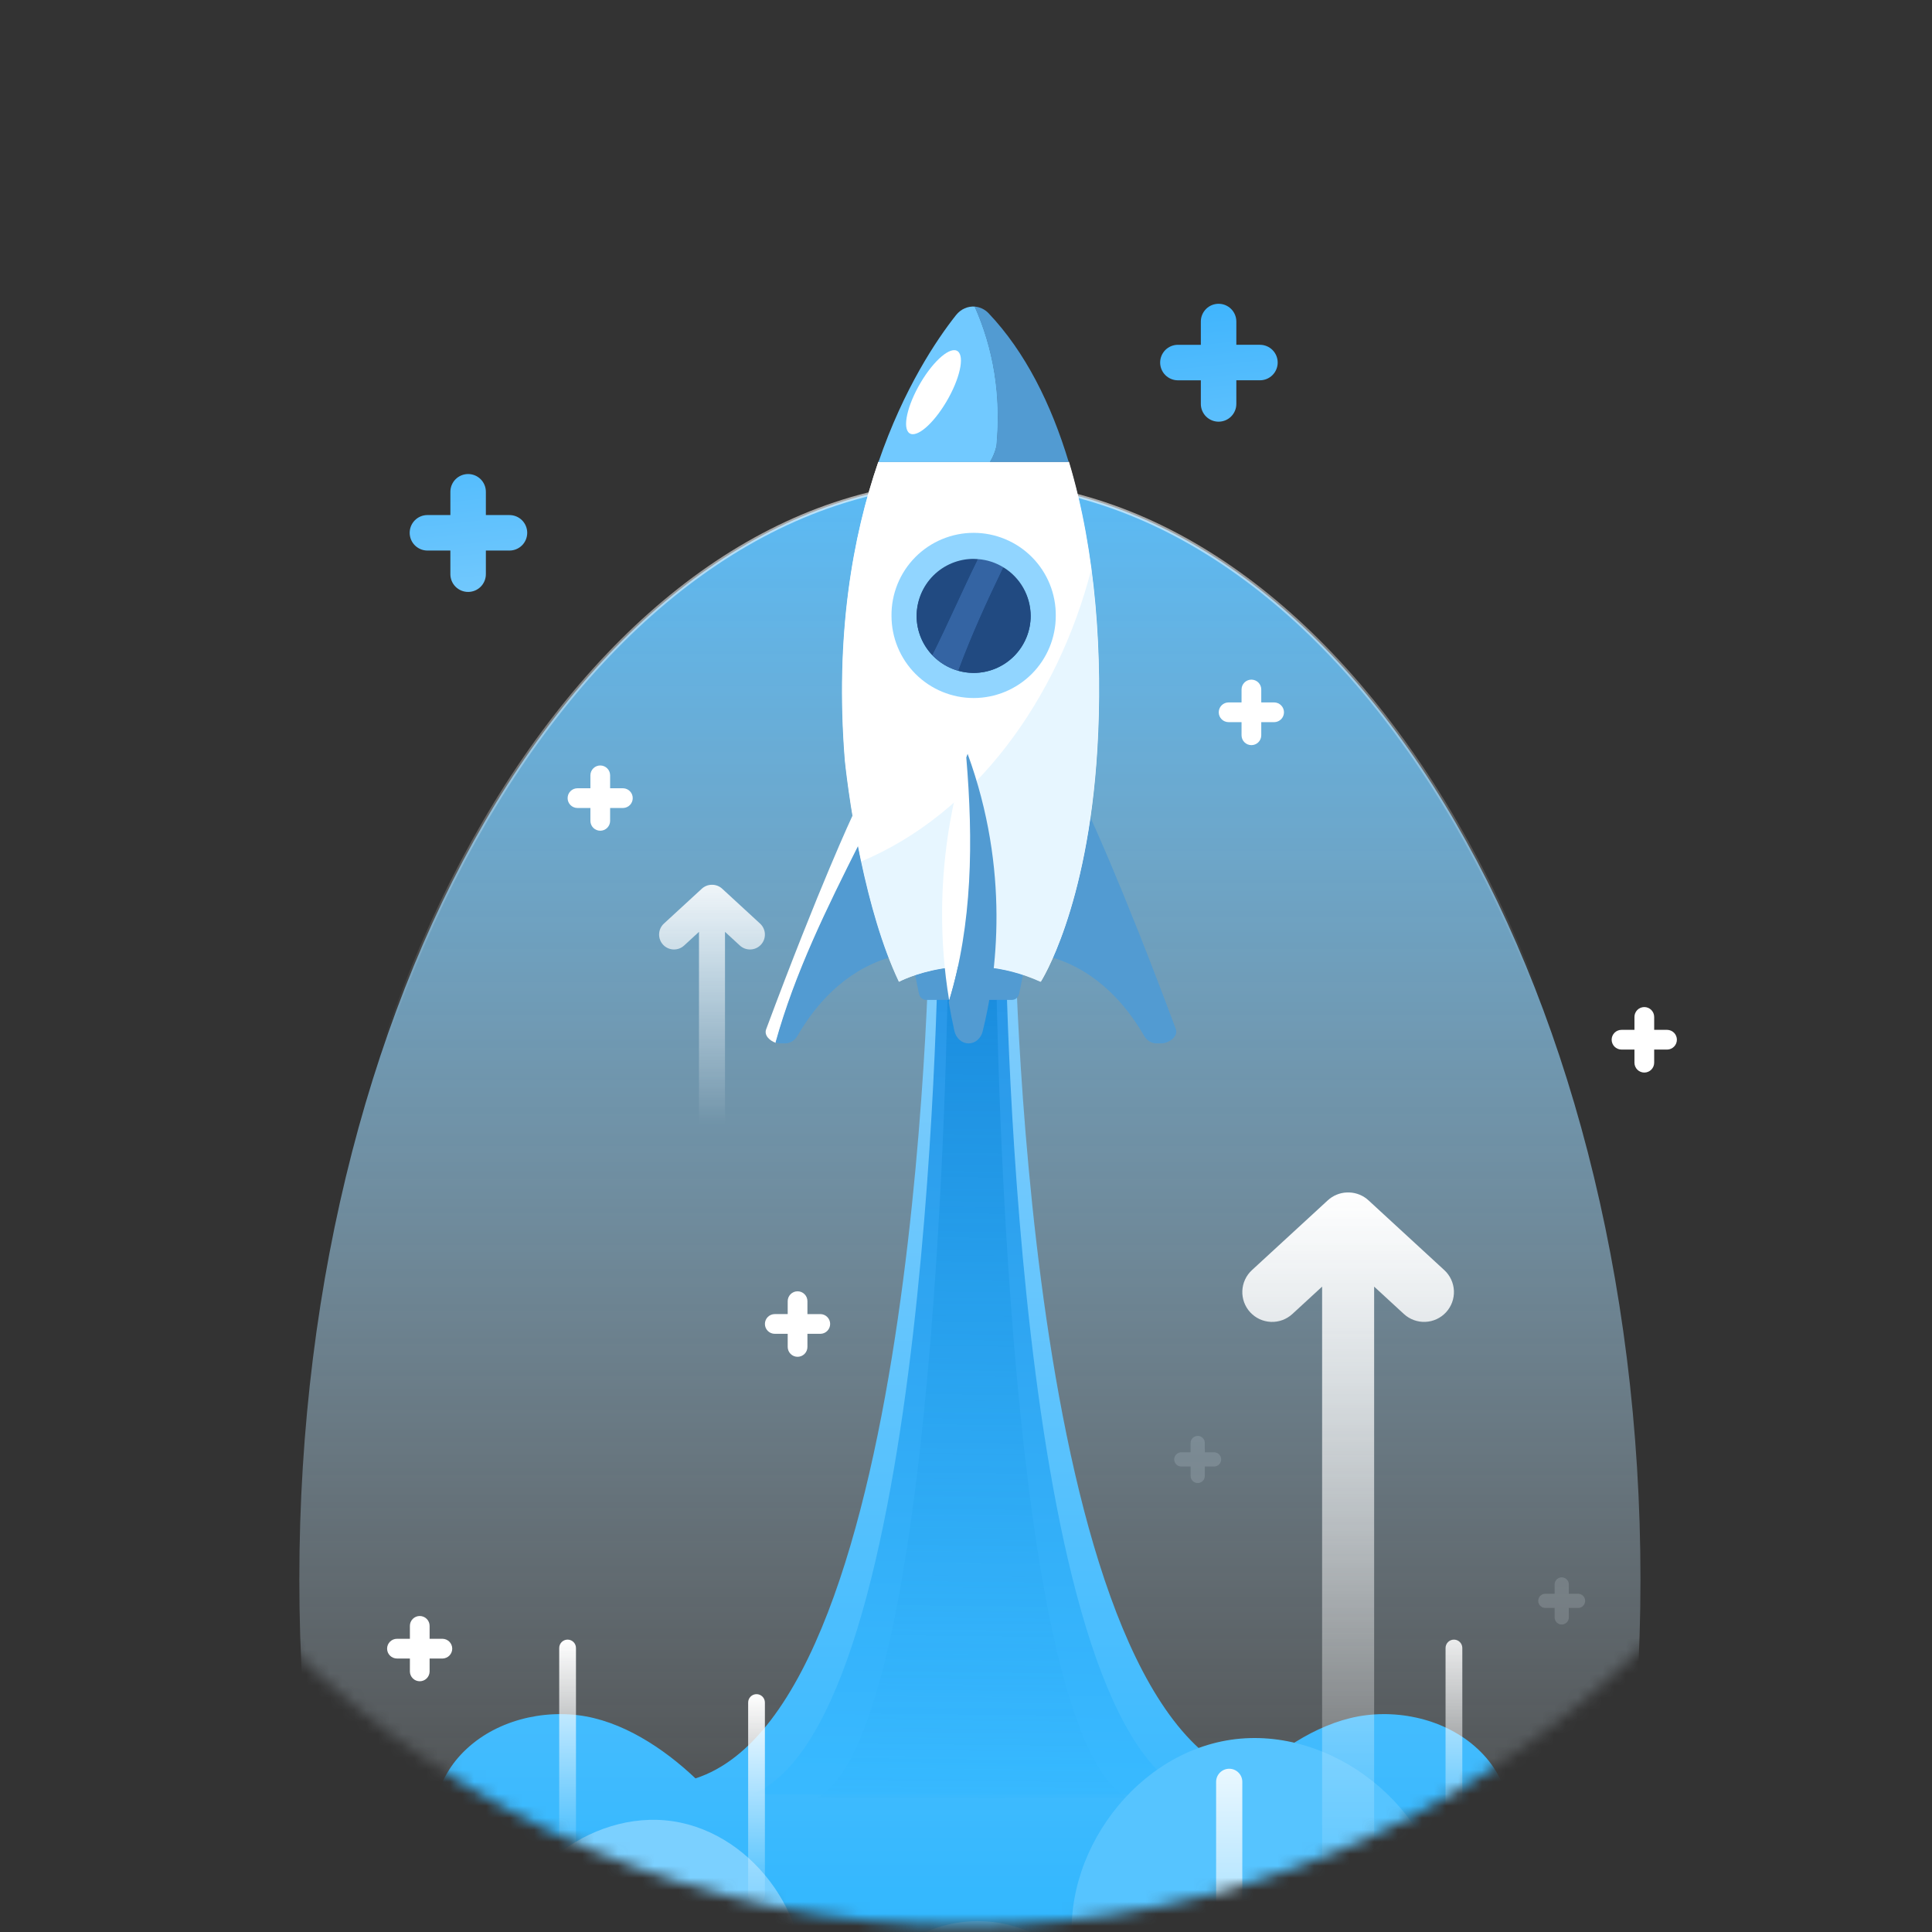 <svg width="161" height="161" viewBox="0 0 161 161" fill="none" xmlns="http://www.w3.org/2000/svg">
<rect x="0" y="0" width="161" height="161" fill="#333333" stroke="none"/>
<mask id="mask0_8389_298617" style="mask-type:alpha" maskUnits="userSpaceOnUse" x="0" y="0" width="161" height="161">
<circle cx="80.5" cy="80.5" r="80" fill="#D9D9D9"/>
</mask>
<g mask="url(#mask0_8389_298617)">
<mask id="mask1_8389_298617" style="mask-type:alpha" maskUnits="userSpaceOnUse" x="-79" y="-32" width="320" height="319">
<circle cx="80.979" cy="127.588" r="159.088" fill="#D9D9D9"/>
</mask>
<g mask="url(#mask1_8389_298617)">
<g opacity="0.393">
<path opacity="0.393" d="M129.552 133.997V134.785C129.552 134.942 129.615 135.092 129.726 135.203C129.837 135.314 129.987 135.376 130.144 135.376C130.301 135.376 130.451 135.314 130.562 135.203C130.673 135.092 130.736 134.942 130.736 134.785V133.997H131.522C131.676 133.992 131.822 133.928 131.929 133.817C132.036 133.707 132.096 133.559 132.096 133.406C132.096 133.252 132.036 133.104 131.929 132.994C131.822 132.883 131.676 132.819 131.522 132.814H130.736V132.038C130.736 131.881 130.673 131.73 130.562 131.619C130.451 131.509 130.301 131.446 130.144 131.446C129.987 131.446 129.837 131.509 129.726 131.619C129.615 131.73 129.552 131.881 129.552 132.038V132.814H128.776C128.619 132.814 128.469 132.876 128.358 132.987C128.247 133.098 128.184 133.248 128.184 133.405C128.184 133.562 128.247 133.713 128.358 133.824C128.469 133.935 128.619 133.997 128.776 133.997H129.552ZM99.218 122.209V122.997C99.218 123.154 99.281 123.304 99.392 123.415C99.503 123.526 99.653 123.588 99.81 123.588C99.967 123.588 100.117 123.526 100.228 123.415C100.339 123.304 100.402 123.154 100.402 122.997V122.208H101.189C101.343 122.204 101.489 122.139 101.596 122.029C101.703 121.919 101.763 121.771 101.763 121.617C101.763 121.463 101.703 121.316 101.596 121.205C101.489 121.095 101.343 121.03 101.189 121.026H100.402V120.249C100.402 120.092 100.339 119.942 100.228 119.831C100.117 119.72 99.967 119.658 99.81 119.658C99.653 119.658 99.503 119.72 99.392 119.831C99.281 119.942 99.218 120.092 99.218 120.249V121.025H98.442C98.285 121.025 98.135 121.088 98.024 121.199C97.913 121.309 97.85 121.46 97.85 121.617C97.85 121.774 97.913 121.924 98.024 122.035C98.135 122.146 98.285 122.208 98.442 122.208H99.219L99.218 122.209Z" fill="url(#paint0_linear_8389_298617)"/>
</g>
<path d="M80.825 223.076C111.687 223.076 136.706 182.127 136.706 131.614C136.706 81.101 111.687 40.153 80.825 40.153C49.962 40.153 24.944 81.101 24.944 131.614C24.944 182.127 49.962 223.076 80.825 223.076Z" fill="url(#paint1_linear_8389_298617)" stroke="url(#paint2_linear_8389_298617)" stroke-width="0.314"/>
<path d="M59.282 73.732C58.986 73.742 58.703 73.858 58.485 74.059L55.325 76.967C55.205 77.078 55.108 77.211 55.04 77.359C54.971 77.507 54.932 77.667 54.926 77.83C54.919 77.993 54.944 78.156 55.001 78.309C55.057 78.463 55.143 78.603 55.253 78.723C55.364 78.843 55.497 78.94 55.645 79.009C55.793 79.077 55.953 79.116 56.116 79.123C56.445 79.136 56.767 79.019 57.009 78.795L58.249 77.654V95.215C58.249 95.502 58.364 95.778 58.567 95.981C58.77 96.185 59.046 96.299 59.333 96.299C59.621 96.299 59.897 96.185 60.1 95.981C60.303 95.778 60.417 95.502 60.417 95.215V77.654L61.658 78.796C61.9 79.019 62.222 79.137 62.551 79.123C62.88 79.11 63.191 78.966 63.414 78.723C63.637 78.481 63.755 78.16 63.741 77.83C63.728 77.501 63.584 77.191 63.341 76.967L60.182 74.059C59.964 73.858 59.681 73.742 59.385 73.732C59.368 73.731 59.351 73.732 59.334 73.732H59.282Z" fill="url(#paint3_linear_8389_298617)"/>
<path d="M133.475 155.909C135.804 157.655 136.051 163.913 134.217 174.681H-3.39C-3.363 174.514 -3.324 174.349 -3.272 174.188C-2.932 173.222 -2.351 172.358 -1.585 171.679C-0.819 170.999 0.107 170.525 1.107 170.302C3.093 169.84 4.154 169.691 5.914 170.726C4.989 168.931 4.625 166.901 4.867 164.897C5.109 162.893 5.946 161.008 7.271 159.485C8.596 157.962 10.347 156.872 12.299 156.355C14.25 155.838 16.311 155.918 18.216 156.585C21.008 157.603 23.319 159.627 24.695 162.261C24.654 161.095 24.884 159.935 25.367 158.872C25.849 157.809 26.571 156.873 27.476 156.136C28.816 155.164 30.429 154.642 32.084 154.645C33.74 154.648 35.351 155.176 36.688 156.153C36.898 156.315 37.098 156.49 37.286 156.677C37.133 156.449 36.994 156.213 36.867 155.97C35.317 152.988 35.954 149.041 38.176 146.474C40.577 143.698 44.502 142.497 48.147 142.93C51.793 143.366 55.294 145.676 57.957 148.199C76.874 142.087 77.485 76.217 77.485 76.217L81.008 75.143L84.535 76.217C84.535 76.217 85.142 142.087 104.063 148.199C106.726 145.676 110.228 143.366 113.873 142.93C117.518 142.497 121.443 143.698 123.844 146.474C126.245 149.251 126.796 153.639 124.731 156.677C126.108 155.361 129.982 153.289 133.475 155.909Z" fill="url(#paint4_linear_8389_298617)"/>
<path opacity="0.888" d="M62.712 149.509C77.71 143.397 78.195 77.527 78.195 77.527L80.989 76.453L83.785 77.527C83.785 77.527 84.267 143.397 99.268 149.509C101.646 149.579 66.686 149.579 62.712 149.509Z" fill="url(#paint5_linear_8389_298617)"/>
<path opacity="0.9" d="M68.17 149.776C78.704 143.664 79.045 77.795 79.045 77.795L81.007 76.721L82.971 77.795C82.971 77.795 83.309 143.664 93.846 149.776C95.516 149.846 70.961 149.846 68.17 149.776H68.17Z" fill="url(#paint6_linear_8389_298617)"/>
<path d="M147.995 171.03H70.947C71.399 166.982 73.187 163.019 76.756 161.184C78.889 160.148 81.303 159.841 83.627 160.308C85.952 160.776 88.058 161.994 89.625 163.774C87.779 155.438 94.136 146.224 102.579 144.979C111.021 143.739 119.762 150.735 120.395 159.247C120.666 155.48 124.693 152.459 128.385 153.252C132.072 154.044 134.503 158.454 133.205 161.997C136.588 158.944 142.35 159.05 145.621 162.226C146.73 163.373 147.53 164.782 147.945 166.322C148.36 167.862 148.377 169.482 147.994 171.03H147.995Z" fill="#56C4FF"/>
<path d="M18.785 173.147H82.013C81.642 169.824 80.175 166.572 77.246 165.066C75.496 164.216 73.515 163.964 71.607 164.348C69.7 164.732 67.971 165.731 66.685 167.192C68.2 160.351 62.983 152.789 56.055 151.768C49.127 150.751 41.954 156.491 41.434 163.477C41.212 160.386 37.907 157.906 34.877 158.556C31.851 159.207 29.856 162.826 30.922 165.734C28.145 163.228 23.417 163.315 20.732 165.921C19.822 166.862 19.165 168.018 18.825 169.282C18.484 170.546 18.471 171.876 18.785 173.147Z" fill="#7BD0FF"/>
<path d="M63.742 141.879C63.742 141.493 63.43 141.18 63.044 141.18C62.658 141.18 62.346 141.493 62.346 141.879V157.945C62.346 158.33 62.658 158.643 63.044 158.643C63.43 158.643 63.742 158.33 63.742 157.945V141.879Z" fill="url(#paint7_linear_8389_298617)"/>
<path d="M36.186 153.291C36.186 152.688 36.675 152.199 37.278 152.199C37.88 152.199 38.369 152.688 38.369 153.291V178.394C38.369 178.996 37.88 179.485 37.278 179.485C36.675 179.485 36.186 178.996 36.186 178.394V153.291Z" fill="url(#paint8_linear_8389_298617)"/>
<path d="M47.998 137.334C47.998 136.948 47.686 136.635 47.3 136.635C46.914 136.635 46.601 136.948 46.601 137.334V153.4C46.601 153.786 46.914 154.098 47.3 154.098C47.686 154.098 47.998 153.786 47.998 153.4V137.334Z" fill="url(#paint9_linear_8389_298617)"/>
<path fill-rule="evenodd" clip-rule="evenodd" d="M71.054 67.941C71.054 67.941 68.316 73.769 63.846 85.772C63.658 86.275 64.139 86.734 64.652 86.903C66.279 81.049 68.95 75.662 71.65 70.287L71.054 67.941Z" fill="white"/>
<path fill-rule="evenodd" clip-rule="evenodd" d="M64.625 86.879C64.761 86.923 64.899 86.949 65.027 86.949H65.431C65.845 86.949 66.226 86.715 66.451 86.327C67.883 83.848 70.284 80.964 74.049 79.812L71.623 70.263C68.923 75.637 66.252 81.024 64.625 86.879ZM95.348 86.327C93.916 83.848 91.516 80.964 87.751 79.811L90.772 67.917C90.772 67.917 93.51 73.744 97.982 85.747C98.218 86.383 97.388 86.949 96.772 86.949H96.368C95.954 86.949 95.573 86.715 95.348 86.327ZM84.342 83.324H77.168C76.886 83.324 76.64 83.105 76.577 82.797L76.184 80.855C76.098 80.432 76.386 80.029 76.775 80.029H84.737C85.125 80.029 85.414 80.432 85.327 80.855L84.934 82.796C84.871 83.105 84.626 83.323 84.342 83.323" fill="#529BD2"/>
<path fill-rule="evenodd" clip-rule="evenodd" d="M70.424 63.343C70.424 63.343 71.525 74.639 74.928 81.797C74.928 81.797 80.333 78.889 86.739 81.797C86.739 81.797 90.643 75.758 91.445 62.448C91.905 54.78 91.354 46.024 89.081 38.479H73.204C71.091 44.625 69.587 52.878 70.424 63.343Z" fill="white"/>
<path fill-rule="evenodd" clip-rule="evenodd" d="M90.937 47.454C90.531 44.38 89.919 41.355 89.06 38.504H73.183C71.07 44.649 69.564 52.901 70.402 63.367C70.402 63.367 70.776 67.191 71.757 71.797C81.22 67.832 88.149 58.298 90.937 47.454Z" fill="white"/>
<path fill-rule="evenodd" clip-rule="evenodd" d="M71.758 71.796C72.465 75.109 73.483 78.827 74.907 81.821C74.907 81.821 80.313 78.913 86.719 81.821C86.719 81.821 90.622 75.783 91.424 62.473C91.71 57.703 91.605 52.512 90.938 47.454C88.15 58.299 81.221 67.834 71.758 71.796Z" fill="#E7F6FF"/>
<path fill-rule="evenodd" clip-rule="evenodd" d="M81.238 25.549C80.663 25.508 80.077 25.743 79.665 26.264C78.068 28.283 75.33 32.329 73.206 38.504H82.504C82.754 38.111 82.944 37.652 83.057 37.148C83.46 32.879 82.777 29.015 81.238 25.549Z" fill="#71C9FF"/>
<path fill-rule="evenodd" clip-rule="evenodd" d="M78.866 33.475C79.98 31.592 80.403 29.71 79.811 29.272C79.217 28.834 77.834 30.006 76.719 31.889C75.605 33.773 75.183 35.654 75.775 36.092C76.368 36.531 77.752 35.359 78.866 33.474" fill="white"/>
<path fill-rule="evenodd" clip-rule="evenodd" d="M82.392 26.114C82.057 25.76 81.639 25.58 81.215 25.549C82.754 29.015 83.436 32.879 83.034 37.147C82.93 37.628 82.743 38.087 82.481 38.503H89.06C87.605 33.676 85.447 29.343 82.392 26.114Z" fill="#529BD2"/>
<path fill-rule="evenodd" clip-rule="evenodd" d="M80.558 62.987C79.977 64.634 77.354 72.893 79.097 83.368C81.085 76.849 81.141 69.919 80.558 62.987Z" fill="white"/>
<path fill-rule="evenodd" clip-rule="evenodd" d="M80.635 62.82C80.635 62.82 80.593 62.927 80.524 63.124C81.107 70.054 81.051 76.985 79.062 83.504C79.194 84.296 79.35 85.101 79.534 85.915C79.671 86.521 80.156 86.949 80.716 86.949C81.264 86.949 81.741 86.54 81.888 85.951C83.073 81.177 84.193 72.548 80.635 62.82Z" fill="#529BD2"/>
<path fill-rule="evenodd" clip-rule="evenodd" d="M87.981 51.324C87.981 53.139 87.26 54.88 85.976 56.164C84.692 57.447 82.951 58.169 81.136 58.169C79.321 58.169 77.58 57.447 76.296 56.164C75.013 54.88 74.292 53.139 74.292 51.324C74.282 50.419 74.451 49.52 74.791 48.681C75.13 47.842 75.633 47.079 76.269 46.435C76.906 45.791 77.664 45.28 78.499 44.932C79.335 44.583 80.231 44.403 81.136 44.403C82.041 44.403 82.938 44.583 83.773 44.932C84.609 45.28 85.366 45.791 86.003 46.435C86.64 47.079 87.142 47.842 87.482 48.681C87.821 49.52 87.991 50.419 87.981 51.324Z" fill="#91D5FF"/>
<path fill-rule="evenodd" clip-rule="evenodd" d="M85.889 51.324C85.889 52.584 85.388 53.793 84.497 54.684C83.606 55.575 82.397 56.076 81.137 56.076C79.876 56.076 78.668 55.575 77.776 54.684C76.885 53.793 76.385 52.584 76.385 51.324C76.401 50.074 76.909 48.882 77.798 48.004C78.688 47.126 79.887 46.634 81.136 46.634C82.386 46.634 83.585 47.126 84.475 48.004C85.364 48.882 85.872 50.074 85.888 51.324" fill="#214A81"/>
<path fill-rule="evenodd" clip-rule="evenodd" d="M81.482 46.591C80.168 49.255 79.005 51.949 77.687 54.587C78.279 55.212 79.03 55.664 79.86 55.896C80.961 52.928 82.257 50.088 83.617 47.277C82.971 46.88 82.239 46.645 81.482 46.591Z" fill="#3464A3"/>
<path fill-rule="evenodd" clip-rule="evenodd" d="M83.617 47.276C82.257 50.087 80.962 52.928 79.86 55.895C80.266 56.009 80.693 56.076 81.136 56.076C82.397 56.076 83.605 55.575 84.497 54.684C85.388 53.792 85.889 52.584 85.889 51.323C85.889 50.51 85.68 49.711 85.282 49.002C84.884 48.293 84.311 47.699 83.617 47.275V47.276ZM81.136 46.572C79.876 46.572 78.668 47.072 77.776 47.964C76.885 48.855 76.385 50.063 76.385 51.323C76.385 52.588 76.882 53.735 77.687 54.585C79.005 51.948 80.169 49.253 81.483 46.589C81.368 46.581 81.253 46.573 81.136 46.573" fill="#214A81"/>
<path d="M112.241 99.373C111.649 99.394 111.083 99.627 110.648 100.028L104.328 105.844C103.843 106.291 103.555 106.912 103.528 107.571C103.501 108.229 103.737 108.872 104.183 109.357C104.63 109.842 105.25 110.129 105.909 110.157C106.568 110.184 107.21 109.948 107.695 109.502L110.176 107.218V212.191C110.176 212.766 110.405 213.318 110.811 213.724C111.218 214.131 111.769 214.359 112.344 214.359C112.919 214.359 113.471 214.131 113.877 213.724C114.284 213.318 114.512 212.766 114.512 212.191V107.218L116.993 109.502C117.478 109.948 118.121 110.184 118.779 110.156C119.438 110.129 120.059 109.841 120.505 109.356C120.951 108.871 121.187 108.229 121.16 107.57C121.132 106.912 120.845 106.291 120.36 105.844L114.04 100.028C113.605 99.626 113.039 99.394 112.447 99.373H112.241V99.373Z" fill="url(#paint10_linear_8389_298617)"/>
<path opacity="0.876" d="M121.86 137.334C121.86 136.948 121.547 136.635 121.161 136.635C120.776 136.635 120.463 136.948 120.463 137.334V153.399C120.463 153.785 120.776 154.098 121.161 154.098C121.547 154.098 121.86 153.785 121.86 153.399V137.334Z" fill="url(#paint11_linear_8389_298617)"/>
<path opacity="0.876" d="M132.774 153.705C132.774 153.319 132.461 153.006 132.075 153.006C131.69 153.006 131.377 153.319 131.377 153.705V169.77C131.377 170.156 131.69 170.469 132.075 170.469C132.461 170.469 132.774 170.156 132.774 169.77V153.705Z" fill="url(#paint12_linear_8389_298617)"/>
<path opacity="0.876" d="M101.343 148.487C101.343 147.885 101.832 147.396 102.435 147.396C103.037 147.396 103.526 147.885 103.526 148.487V173.59C103.526 174.193 103.037 174.682 102.435 174.682C101.832 174.682 101.343 174.193 101.343 173.59V148.487Z" fill="url(#paint13_linear_8389_298617)"/>
<path d="M103.462 60.179V61.273C103.462 61.491 103.548 61.7 103.702 61.854C103.856 62.008 104.065 62.095 104.283 62.095C104.501 62.095 104.71 62.008 104.865 61.854C105.019 61.7 105.105 61.491 105.105 61.273V60.179H106.198C106.412 60.173 106.616 60.084 106.765 59.931C106.915 59.777 106.998 59.572 106.998 59.357C106.998 59.143 106.915 58.937 106.765 58.784C106.616 58.63 106.412 58.541 106.198 58.536H105.105V57.458C105.105 57.24 105.019 57.031 104.865 56.877C104.71 56.723 104.501 56.636 104.283 56.636C104.065 56.636 103.856 56.723 103.702 56.877C103.548 57.031 103.462 57.24 103.462 57.458V58.535H102.383C102.165 58.535 101.956 58.622 101.802 58.776C101.648 58.93 101.562 59.139 101.562 59.357C101.562 59.575 101.648 59.784 101.802 59.938C101.956 60.092 102.165 60.178 102.383 60.178H103.462V60.179ZM136.204 87.464V88.559C136.204 88.777 136.291 88.986 136.445 89.14C136.599 89.294 136.808 89.38 137.026 89.38C137.244 89.38 137.453 89.294 137.607 89.14C137.761 88.986 137.848 88.777 137.848 88.559V87.464H138.94C139.155 87.459 139.358 87.37 139.508 87.216C139.657 87.063 139.741 86.857 139.741 86.643C139.741 86.429 139.657 86.223 139.508 86.069C139.358 85.916 139.155 85.827 138.94 85.821H137.848V84.743C137.848 84.525 137.761 84.317 137.607 84.162C137.453 84.008 137.244 83.922 137.026 83.922C136.808 83.922 136.599 84.008 136.445 84.162C136.291 84.317 136.204 84.525 136.204 84.743V85.821H135.126C134.908 85.821 134.699 85.907 134.545 86.061C134.391 86.216 134.304 86.424 134.304 86.642C134.304 86.86 134.391 87.069 134.545 87.223C134.699 87.377 134.908 87.464 135.126 87.464H136.204V87.464ZM49.2 67.332V68.426C49.206 68.64 49.295 68.844 49.448 68.994C49.602 69.143 49.807 69.227 50.022 69.227C50.236 69.227 50.442 69.143 50.595 68.994C50.749 68.844 50.838 68.64 50.843 68.426V67.332H51.936C52.149 67.324 52.35 67.234 52.498 67.081C52.646 66.928 52.728 66.724 52.728 66.511C52.728 66.298 52.646 66.093 52.498 65.94C52.35 65.787 52.149 65.697 51.936 65.689H50.843V64.611C50.843 64.393 50.757 64.184 50.603 64.03C50.449 63.876 50.24 63.789 50.022 63.789C49.804 63.789 49.595 63.876 49.441 64.03C49.287 64.184 49.2 64.393 49.2 64.611V65.689H48.122C47.904 65.689 47.695 65.775 47.541 65.929C47.387 66.083 47.301 66.292 47.301 66.51C47.301 66.728 47.387 66.937 47.541 67.091C47.695 67.245 47.904 67.332 48.122 67.332H49.2V67.332ZM34.158 138.21V139.304C34.163 139.518 34.252 139.722 34.406 139.871C34.559 140.021 34.765 140.104 34.979 140.104C35.194 140.104 35.399 140.021 35.553 139.871C35.706 139.722 35.795 139.518 35.801 139.304V138.21H36.894C37.106 138.202 37.308 138.112 37.456 137.959C37.603 137.806 37.686 137.601 37.686 137.388C37.686 137.176 37.603 136.971 37.456 136.818C37.308 136.665 37.106 136.575 36.894 136.567H35.801V135.489C35.801 135.271 35.714 135.062 35.56 134.908C35.406 134.754 35.197 134.667 34.979 134.667C34.761 134.667 34.552 134.754 34.398 134.908C34.244 135.062 34.158 135.271 34.158 135.489V136.567H33.079C32.861 136.567 32.653 136.653 32.499 136.807C32.345 136.961 32.258 137.17 32.258 137.388C32.258 137.606 32.345 137.815 32.499 137.969C32.653 138.123 32.861 138.209 33.079 138.209H34.158V138.21ZM65.642 111.151V112.245C65.642 112.463 65.729 112.672 65.883 112.826C66.037 112.98 66.246 113.067 66.464 113.067C66.682 113.067 66.891 112.98 67.045 112.826C67.199 112.672 67.286 112.463 67.286 112.245V111.151H68.378C68.592 111.146 68.796 111.057 68.946 110.903C69.095 110.75 69.179 110.544 69.179 110.33C69.179 110.115 69.095 109.909 68.946 109.756C68.796 109.602 68.592 109.513 68.378 109.508H67.286V108.43C67.286 108.212 67.199 108.003 67.045 107.849C66.891 107.695 66.682 107.608 66.464 107.608C66.246 107.608 66.037 107.695 65.883 107.849C65.729 108.003 65.642 108.212 65.642 108.43V109.507H64.564C64.346 109.507 64.137 109.594 63.983 109.748C63.829 109.902 63.743 110.111 63.743 110.329C63.743 110.547 63.829 110.756 63.983 110.91C64.137 111.064 64.346 111.151 64.564 111.151H65.642V111.151Z" fill="url(#paint14_linear_8389_298617)"/>
<path d="M100.07 31.692V33.661C100.07 34.053 100.226 34.429 100.503 34.707C100.78 34.984 101.157 35.14 101.549 35.14C101.941 35.14 102.317 34.984 102.594 34.707C102.872 34.429 103.028 34.053 103.028 33.661V31.691H104.995C105.387 31.691 105.763 31.535 106.041 31.258C106.318 30.98 106.474 30.604 106.474 30.212C106.474 29.82 106.318 29.444 106.041 29.166C105.763 28.889 105.387 28.733 104.995 28.733H103.028V26.794C103.028 26.402 102.872 26.026 102.595 25.748C102.318 25.471 101.942 25.315 101.549 25.315C101.157 25.315 100.781 25.471 100.504 25.748C100.226 26.026 100.07 26.402 100.07 26.794V28.734H98.129C97.742 28.742 97.373 28.901 97.102 29.177C96.831 29.454 96.679 29.826 96.679 30.213C96.679 30.6 96.831 30.972 97.102 31.248C97.373 31.525 97.742 31.684 98.129 31.692H100.07V31.692V31.692ZM37.531 45.88V47.849C37.531 48.242 37.687 48.618 37.964 48.895C38.242 49.172 38.618 49.328 39.01 49.328C39.402 49.328 39.779 49.172 40.056 48.895C40.333 48.618 40.489 48.242 40.489 47.849V45.879H42.456C42.849 45.879 43.225 45.724 43.502 45.446C43.779 45.169 43.935 44.793 43.935 44.401C43.935 44.008 43.779 43.632 43.502 43.355C43.225 43.078 42.849 42.922 42.456 42.922H40.489V40.982C40.489 40.59 40.334 40.213 40.056 39.936C39.779 39.659 39.403 39.503 39.011 39.503C38.618 39.503 38.242 39.659 37.965 39.936C37.688 40.213 37.532 40.59 37.532 40.982V42.922H35.59C35.203 42.929 34.834 43.088 34.563 43.365C34.292 43.641 34.14 44.013 34.14 44.4C34.14 44.788 34.292 45.159 34.563 45.436C34.834 45.712 35.203 45.871 35.59 45.879H37.531V45.879L37.531 45.88Z" fill="url(#paint15_linear_8389_298617)"/>
</g>
</g>
<defs>
<linearGradient id="paint0_linear_8389_298617" x1="152.628" y1="160.551" x2="144.058" y2="102.651" gradientUnits="userSpaceOnUse">
<stop stop-color="white"/>
<stop offset="1" stop-color="white"/>
</linearGradient>
<linearGradient id="paint1_linear_8389_298617" x1="84.508" y1="173.571" x2="84.508" y2="33.933" gradientUnits="userSpaceOnUse">
<stop stop-color="white" stop-opacity="0"/>
<stop offset="1" stop-color="#54BEFF"/>
</linearGradient>
<linearGradient id="paint2_linear_8389_298617" x1="81.182" y1="85.406" x2="77.86" y2="11.022" gradientUnits="userSpaceOnUse">
<stop stop-color="white" stop-opacity="0"/>
<stop offset="1" stop-color="white"/>
</linearGradient>
<linearGradient id="paint3_linear_8389_298617" x1="59.334" y1="93.689" x2="59.334" y2="71.352" gradientUnits="userSpaceOnUse">
<stop stop-color="white" stop-opacity="0"/>
<stop offset="1" stop-color="white"/>
</linearGradient>
<linearGradient id="paint4_linear_8389_298617" x1="81.546" y1="179.072" x2="81.546" y2="80.821" gradientUnits="userSpaceOnUse">
<stop stop-color="#20B2FF"/>
<stop offset="1" stop-color="#81CDFC"/>
</linearGradient>
<linearGradient id="paint5_linear_8389_298617" x1="81.341" y1="76.453" x2="80.178" y2="148.12" gradientUnits="userSpaceOnUse">
<stop stop-color="#1C8DE2"/>
<stop offset="1" stop-color="#37B9FF"/>
</linearGradient>
<linearGradient id="paint6_linear_8389_298617" x1="81.049" y1="75.464" x2="80.297" y2="149.822" gradientUnits="userSpaceOnUse">
<stop stop-color="#1587D9"/>
<stop offset="1" stop-color="#34B7FE" stop-opacity="0.356"/>
</linearGradient>
<linearGradient id="paint7_linear_8389_298617" x1="63.044" y1="141.18" x2="63.044" y2="158.643" gradientUnits="userSpaceOnUse">
<stop stop-color="white"/>
<stop offset="1" stop-color="white" stop-opacity="0.059"/>
</linearGradient>
<linearGradient id="paint8_linear_8389_298617" x1="37.278" y1="152.199" x2="37.278" y2="179.485" gradientUnits="userSpaceOnUse">
<stop stop-color="white"/>
<stop offset="1" stop-color="white" stop-opacity="0.059"/>
</linearGradient>
<linearGradient id="paint9_linear_8389_298617" x1="47.3" y1="136.635" x2="47.3" y2="154.098" gradientUnits="userSpaceOnUse">
<stop stop-color="white"/>
<stop offset="1" stop-color="white" stop-opacity="0.059"/>
</linearGradient>
<linearGradient id="paint10_linear_8389_298617" x1="112.344" y1="99.373" x2="112.344" y2="160.064" gradientUnits="userSpaceOnUse">
<stop stop-color="white"/>
<stop offset="1" stop-color="white" stop-opacity="0"/>
</linearGradient>
<linearGradient id="paint11_linear_8389_298617" x1="121.161" y1="136.635" x2="121.161" y2="154.098" gradientUnits="userSpaceOnUse">
<stop stop-color="white"/>
<stop offset="1" stop-color="white" stop-opacity="0.059"/>
</linearGradient>
<linearGradient id="paint12_linear_8389_298617" x1="132.075" y1="153.006" x2="132.075" y2="170.469" gradientUnits="userSpaceOnUse">
<stop stop-color="white"/>
<stop offset="1" stop-color="white" stop-opacity="0.059"/>
</linearGradient>
<linearGradient id="paint13_linear_8389_298617" x1="102.435" y1="147.396" x2="102.435" y2="174.682" gradientUnits="userSpaceOnUse">
<stop stop-color="white"/>
<stop offset="1" stop-color="white" stop-opacity="0.059"/>
</linearGradient>
<linearGradient id="paint14_linear_8389_298617" x1="204.184" y1="273.783" x2="130.142" y2="-21.867" gradientUnits="userSpaceOnUse">
<stop stop-color="white"/>
<stop offset="1" stop-color="white"/>
</linearGradient>
<linearGradient id="paint15_linear_8389_298617" x1="149.842" y1="87.786" x2="140.275" y2="-1.579" gradientUnits="userSpaceOnUse">
<stop stop-color="white"/>
<stop offset="1" stop-color="#009CFC"/>
</linearGradient>
</defs>
</svg>
